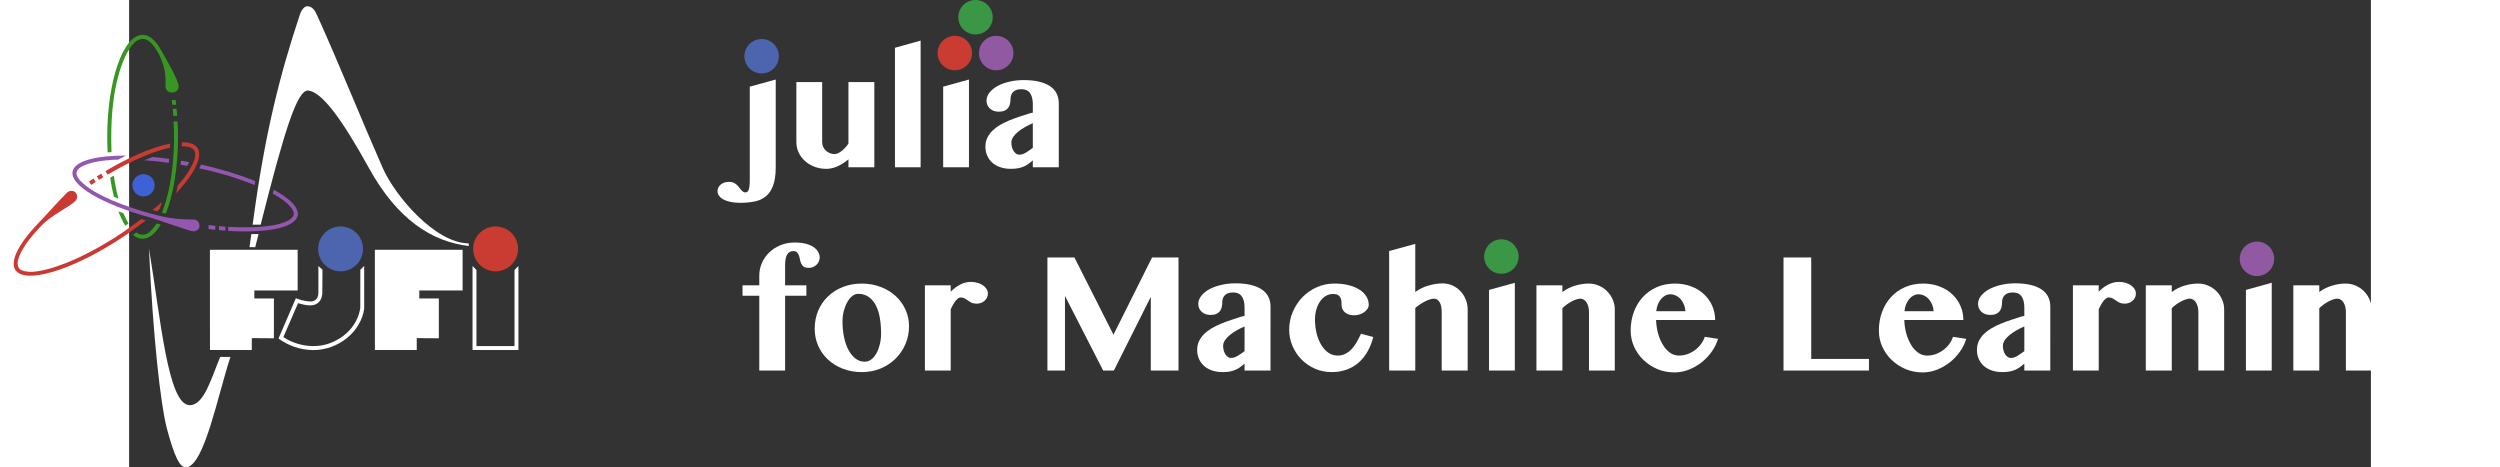 <?xml version="1.0" encoding="UTF-8" standalone="no"?>
<svg
   xmlns:dc="http://purl.org/dc/elements/1.1/"
   xmlns:cc="http://creativecommons.org/ns#"
   xmlns:rdf="http://www.w3.org/1999/02/22-rdf-syntax-ns#"
   xmlns:svg="http://www.w3.org/2000/svg"
   xmlns="http://www.w3.org/2000/svg"
   xmlns:sodipodi="http://sodipodi.sourceforge.net/DTD/sodipodi-0.dtd"
   xmlns:inkscape="http://www.inkscape.org/namespaces/inkscape"
   height="536.6"
   width="2869.909"
   id="svg3009"
   version="1.1"
   viewBox="-22.971 -24.668 476.124 99.276"
   sodipodi:docname="Julia-for-Machine-Learning-logo-dark.svg"
   inkscape:version="0.92.5 (2060ec1f9f, 2020-04-08)">
  <rect x="-22.971" y="-24.668" width="476.124" height="99.276" fill="#333333" stroke="none"/>
  <sodipodi:namedview
     pagecolor="#ffffff"
     bordercolor="#666666"
     borderopacity="1"
     objecttolerance="10"
     gridtolerance="10"
     guidetolerance="10"
     inkscape:pageopacity="0"
     inkscape:pageshadow="2"
     inkscape:window-width="1920"
     inkscape:window-height="976"
     id="namedview25"
     showgrid="false"
     fit-margin-top="0"
     fit-margin-left="0"
     fit-margin-right="0"
     fit-margin-bottom="0"
     inkscape:zoom="0.28916667"
     inkscape:cx="1014.6552"
     inkscape:cy="211.72211"
     inkscape:window-x="0"
     inkscape:window-y="27"
     inkscape:window-maximized="1"
     inkscape:current-layer="svg3009" />
  <defs
     id="defs2985">
    <style
       id="style2983">.cls-1{fill:#1a1a1a}</style>
  </defs>
  <g
     id="g1030">
    <flowRoot
       transform="matrix(0.185,0,0,0.185,117.018,-36.139)"
       style="font-style:normal;font-variant:normal;font-weight:normal;font-stretch:normal;font-size:40px;line-height:1.25;font-family:'Tamil MN';-inkscape-font-specification:'Tamil MN';letter-spacing:0px;word-spacing:0px;fill:#000000;fill-opacity:1;stroke:none"
       id="flowRoot29"
       xml:space="preserve"><flowRegion
         style="font-style:normal;font-variant:normal;font-weight:normal;font-stretch:normal;font-family:'Tamil MN';-inkscape-font-specification:'Tamil MN'"
         id="flowRegion31"><rect
           style="font-style:normal;font-variant:normal;font-weight:normal;font-stretch:normal;font-family:'Tamil MN';-inkscape-font-specification:'Tamil MN'"
           y="-652.45"
           x="-1289.914"
           height="636.311"
           width="1047.839"
           id="rect33" /></flowRegion><flowPara
         id="flowPara35" /></flowRoot>    <path
       inkscape:connector-curvature="0"
       id="path911"
       d="m -4.664,24.132 v -0.844 c -0.476,-0.042 -0.951,-0.097 -1.426,-0.159 v 0.844 c 0.475,0.061 0.962,0.116 1.426,0.159"
       style="fill:#9457b0;fill-opacity:1;fill-rule:evenodd;stroke:none;stroke-width:0.605" />
    <path
       inkscape:connector-curvature="0"
       id="path909"
       d="m -17.992,8.672 c -0.591,0.222 -1.17,0.454 -1.73,0.697 1.73,0.116 3.461,0.295 5.191,0.537 0.033,-0.274 0.054,-0.558 0.076,-0.832 -1.215,-0.159 -2.385,-0.295 -3.536,-0.402 z"
       style="fill:#9457b0;fill-opacity:1;fill-rule:evenodd;stroke:none;stroke-width:0.605" />
    <path
       inkscape:connector-curvature="0"
       id="path907"
       d="m -10.616,10.561 c 0.106,-0.18 0.201,-0.359 0.286,-0.537 0.031,-0.076 0.073,-0.159 0.116,-0.255 -0.591,-0.104 -1.17,-0.21 -1.74,-0.305 -0.021,0.274 -0.054,0.56 -0.076,0.834 0.465,0.083 0.94,0.177 1.414,0.263 z"
       style="fill:#9457b0;fill-opacity:1;fill-rule:evenodd;stroke:none;stroke-width:0.605" />
    <path
       inkscape:connector-curvature="0"
       id="path905"
       d="m -8.062,11.088 c 0.137,-0.263 0.253,-0.527 0.359,-0.801 4.335,0.96 8.271,2.184 11.521,3.503 -0.042,0.286 -0.094,0.569 -0.137,0.856 C 0.675,13.379 -2.468,12.428 -5.615,11.636 -6.426,11.448 -7.239,11.268 -8.062,11.088 Z"
       style="fill:#9457b0;fill-opacity:1;fill-rule:evenodd;stroke:none;stroke-width:0.605" />
    <path
       inkscape:connector-curvature="0"
       id="path903"
       d="m 7.533,16.47 c 0.076,-0.274 0.149,-0.56 0.222,-0.834 3.597,1.964 5.55,3.99 5.023,5.666 -0.801,2.48 -6.732,3.558 -14.71,3.061 V 23.507 c 2.355,0.137 4.707,0.149 7.061,-0.009 2.014,-0.211 4.146,-0.454 5.941,-1.457 0.695,-0.496 1.127,-0.95 0.853,-1.824 C 11.206,18.707 9.559,17.674 8.197,16.83 7.977,16.714 7.755,16.586 7.533,16.47 Z"
       style="fill:#9457b0;fill-opacity:1;fill-rule:evenodd;stroke:none;stroke-width:0.605" />
    <path
       inkscape:connector-curvature="0"
       id="path901"
       d="m -2.523,24.32 v -0.844 c -0.454,-0.033 -0.908,-0.074 -1.362,-0.116 v 0.844 c 0.454,0.042 0.919,0.085 1.362,0.116 z"
       style="fill:#9457b0;fill-opacity:1;fill-rule:evenodd;stroke:none;stroke-width:0.605" />
    <path
       inkscape:connector-curvature="0"
       id="path899"
       d="m 50.804,32.656 v 16.175 h 8.084 V 32.656 l 0.832,-0.832 V 49.665 H 49.972 V 31.823 Z"
       style="fill:#ffffff;fill-opacity:1;fill-rule:evenodd;stroke:none;stroke-width:0.605" />
    <path
       inkscape:connector-curvature="0"
       id="path897"
       d="m 54.868,32.962 c 2.626,0 4.77,-2.142 4.77,-4.77 0,-2.626 -2.144,-4.768 -4.77,-4.768 -2.629,0 -4.77,2.142 -4.77,4.768 0,2.628 2.142,4.77 4.77,4.77 z"
       style="fill:#ca3c32;fill-opacity:1;fill-rule:evenodd;stroke:none;stroke-width:0.605" />
    <path
       inkscape:connector-curvature="0"
       id="path895"
       d="m 30.062,29.216 h 16.965 v 6.975 h -9.2 v 3.366 h 4.158 v 6.774 l -4.696,-0.033 v 2.534 h -7.217 z"
       style="fill:#0065bd;fill-opacity:1;fill-rule:evenodd;stroke:none;stroke-width:0.605" />
    <path
       inkscape:connector-curvature="0"
       id="path893"
       d="m 29.237,49.665 -0.01,-21.281 H 47.861 V 37.023 H 38.661 v 1.7 h 4.155 v 8.453 l -4.694,-0.033 v 2.522 z"
       style="fill:#ffffff;fill-opacity:1;fill-rule:evenodd;stroke:none;stroke-width:0.605" />
    <path
       inkscape:connector-curvature="0"
       id="path891"
       d="m 26.958,31.802 -0.813,0.813 -0.019,8.186 c -0.645,3.758 -3.356,6.397 -6.902,7.579 -0.433,0.125 -0.917,0.253 -1.371,0.326 -2.218,0.338 -4.433,0 -6.479,-0.908 L 10.582,47.407 C 10.35,47.271 10.024,47.07 9.792,46.921 l 3.122,-7.196 c 1.561,0.433 3.662,1.024 4.738,-0.634 0.231,-0.433 0.347,-0.832 0.411,-1.319 l 0.033,-5.158 -0.865,-0.792 v 5.888 C 17.125,38.966 16.281,39.43 15.404,39.366 14.317,39.262 13.39,39.049 12.449,38.671 l -3.692,8.557 c 2.12,1.529 4.463,2.352 7.134,2.458 5.728,0.094 10.455,-4.082 11.067,-8.809 z"
       style="fill:#ffffff;fill-opacity:1;fill-rule:evenodd;stroke:none;stroke-width:0.605" />
    <path
       inkscape:connector-curvature="0"
       id="path889"
       d="M -4.969,29.216 H 11.995 v 6.975 H 2.796 v 3.366 h 4.158 v 6.774 l -4.697,-0.033 v 2.534 h -7.217 z"
       style="fill:#0065bd;fill-opacity:1;fill-rule:evenodd;stroke:none;stroke-width:0.605" />
    <path
       inkscape:connector-curvature="0"
       id="path887"
       d="m -5.795,49.665 -0.009,-21.281 H 12.83 V 37.023 H 3.63 v 1.7 h 4.155 v 8.453 l -4.695,-0.033 v 2.522 z"
       style="fill:#ffffff;fill-opacity:1;fill-rule:evenodd;stroke:none;stroke-width:0.605" />
    <path
       inkscape:connector-curvature="0"
       id="path885"
       d="m -18.751,28.089 c 2.459,14.802 4.009,33.121 8.578,33.289 3.165,0.128 4.695,-5.909 6.562,-10.244 h 2.165 c -2.692,8.155 -5.477,22.737 -9.275,23.455 -1.447,0.275 -2.66,-2.354 -4.231,-8.264 -1.319,-5.011 -2.955,-19.56 -3.799,-38.236 z"
       style="fill:#ffffff;fill-opacity:1;fill-rule:evenodd;stroke:none;stroke-width:0.605" />
    <path
       inkscape:connector-curvature="0"
       id="path883"
       d="m -19.902,17.049 c 1.297,0 2.364,-1.063 2.364,-2.373 0,-1.298 -1.066,-2.364 -2.364,-2.364 -1.307,0 -2.373,1.066 -2.373,2.364 0,1.31 1.066,2.373 2.373,2.373 z"
       style="fill:#3f61d7;fill-opacity:1;fill-rule:evenodd;stroke:none;stroke-width:0.605" />
    <path
       inkscape:connector-curvature="0"
       id="path881"
       d="m 21.947,32.962 c 2.626,0 4.768,-2.142 4.768,-4.77 0,-2.626 -2.142,-4.768 -4.768,-4.768 -2.629,0 -4.77,2.142 -4.77,4.768 0,2.628 2.142,4.77 4.77,4.77 z"
       style="fill:#4d64ae;fill-opacity:1;fill-rule:evenodd;stroke:none;stroke-width:0.605" />
    <path
       inkscape:connector-curvature="0"
       id="path879"
       d="m -30.536,13.251 0.463,0.728 c -0.305,0.201 -0.621,0.414 -0.929,0.612 -0.009,0 -0.009,0 -0.021,0 l -0.451,-0.716 c 0.305,-0.201 0.621,-0.411 0.939,-0.624 z"
       style="fill:#ca3a33;fill-opacity:1;fill-rule:evenodd;stroke:none;stroke-width:0.605" />
    <path
       inkscape:connector-curvature="0"
       id="path877"
       d="m -17.992,19.943 c 0.329,0.082 0.655,0.168 0.981,0.253 0.128,-0.107 0.454,-0.445 0.582,-0.549 0.201,-0.551 0.232,-0.846 0.402,-1.394 -0.634,0.582 -1.31,1.13 -1.964,1.69 z"
       style="fill:#ca3a33;fill-opacity:1;fill-rule:evenodd;stroke:none;stroke-width:0.605" />
    <path
       inkscape:connector-curvature="0"
       id="path875"
       d="m -11.756,5.55 c 1.236,-0.022 2.217,0.21 2.86,0.716 1.995,1.593 0.232,5.519 -4.073,10.089 0.116,-0.539 0.232,-1.066 0.326,-1.605 1.447,-1.636 2.796,-3.44 3.524,-5.475 0.393,-1.34 0.317,-2.238 -1.075,-2.735 -0.527,-0.094 -1.054,-0.137 -1.584,-0.137 0.011,-0.284 0.021,-0.57 0.021,-0.853 z"
       style="fill:#ca3a33;fill-opacity:1;fill-rule:evenodd;stroke:none;stroke-width:0.605" />
    <path
       inkscape:connector-curvature="0"
       id="path873"
       d="m -34.347,17.99 c 0.454,-0.465 0.454,-1.319 0,-1.772 -0.485,-0.487 -1.298,-0.454 -1.773,0 -1.688,1.624 -4.113,4.432 -6.077,6.457 -4.578,4.747 -6.531,8.862 -4.472,10.488 2.974,2.373 13.251,-1.236 23.255,-8.072 -0.011,0 -0.021,-0.012 -0.021,-0.012 0.716,-0.516 3.397,-2.437 4.021,-2.934 -0.317,-0.082 -0.655,-0.168 -0.972,-0.274 -0.506,0.381 -3.08,2.217 -3.588,2.577 0.012,0 0.012,0 0.012,0 -1.151,0.79 -2.321,1.539 -3.493,2.236 -3.851,2.331 -7.976,4.399 -12.303,5.676 -1.783,0.466 -4.113,1.066 -5.907,0.423 l -0.265,-0.127 -0.222,-0.147 c -1.392,-1.297 0.539,-4.221 1.298,-5.382 0.992,-1.402 2.132,-2.712 3.335,-3.945 2.142,-2.226 5.931,-3.926 7.174,-5.191 z"
       style="fill:#ca3a33;fill-opacity:1;fill-rule:evenodd;stroke:none;stroke-width:0.605" />
    <path
       inkscape:connector-curvature="0"
       id="path871"
       d="m -26.201,12.599 h -0.041 c 0,0 0,0.01 0.01,0.01 z"
       style="fill:#0065bd;fill-opacity:1;fill-rule:evenodd;stroke:none;stroke-width:0.605" />
    <path
       inkscape:connector-curvature="0"
       id="path869"
       d="M 2.606,27.814 2.984,25.048 H 4.517 L 3.819,27.833 Z"
       style="fill:#ffffff;fill-opacity:1;fill-rule:evenodd;stroke:none;stroke-width:0.605" />
    <path
       inkscape:connector-curvature="0"
       id="path867"
       d="M 49.18,27.58 C 41.278,26.663 33.965,21.884 27.982,11.048 22.179,0.538 18,-5.097 15.087,-5.435 12.723,-5.709 9.948,3.344 4.971,23.053 H 3.271 C 5.781,4.041 8.989,-8.6 13.241,-21.388 c 0.381,-1.182 0.993,-1.953 1.636,-1.953 0.992,0 1.593,0.792 2.099,1.953 4.761,10.54 9.139,21.524 13.939,32.436 2.586,5.843 11.058,15.889 18.223,15.974 z"
       style="fill:#ffffff;fill-opacity:1;fill-rule:evenodd;stroke:none;stroke-width:0.605" />
    <path
       inkscape:connector-curvature="0"
       id="path865"
       d="m -12.969,-2.407 h -0.822 c -0.043,-0.347 -0.085,-0.695 -0.128,-1.044 h 0.822 c 0.042,0.35 0.085,0.685 0.128,1.044 z"
       style="fill:#389723;fill-opacity:1;fill-rule:evenodd;stroke:none;stroke-width:0.605" />
    <path
       inkscape:connector-curvature="0"
       id="path863"
       d="m -25.23,17.536 c -0.326,-0.128 -0.643,-0.264 -0.96,-0.402 -0.316,-1.255 -0.591,-2.605 -0.801,-4.051 0.253,-0.159 0.516,-0.305 0.78,-0.454 0.222,1.657 0.539,3.314 0.981,4.907 z"
       style="fill:#389723;fill-opacity:1;fill-rule:evenodd;stroke:none;stroke-width:0.605" />
    <path
       inkscape:connector-curvature="0"
       id="path861"
       d="m -25.239,20.226 c 0.356,0.137 0.716,0.275 1.075,0.402 0.264,0.643 0.56,1.255 0.896,1.855 0.054,0.107 0.116,0.213 0.18,0.316 -0.231,0.171 -0.454,0.329 -0.685,0.497 -0.539,-0.856 -1.024,-1.889 -1.466,-3.071 z"
       style="fill:#389723;fill-opacity:1;fill-rule:evenodd;stroke:none;stroke-width:0.605" />
    <path
       inkscape:connector-curvature="0"
       id="path859"
       d="m -21.462,24.701 c -0.234,0.168 -0.475,0.347 -0.719,0.516 0.664,0.539 1.352,0.825 2.08,0.825 1.392,0 2.711,-1.109 3.839,-3.049 -0.296,-0.064 -0.591,-0.118 -0.887,-0.18 -0.421,0.674 -0.927,1.307 -1.572,1.877 l -0.295,0.191 -0.284,0.146 c -0.834,0.307 -1.55,0.107 -2.163,-0.326 z"
       style="fill:#389723;fill-opacity:1;fill-rule:evenodd;stroke:none;stroke-width:0.605" />
    <path
       inkscape:connector-curvature="0"
       id="path857"
       d="m -13.949,-5.023 c 0.728,0.064 1.435,-0.338 1.52,-1.298 0.009,-1.328 -3.388,-7.07 -4.085,-8.261 -1.033,-1.678 -2.289,-2.681 -3.586,-2.681 -4.137,0 -7.514,9.73 -7.514,21.653 0,1.127 0.021,2.236 0.085,3.311 0.275,-0.019 0.549,-0.04 0.823,-0.052 -0.211,-6.086 0.094,-12.471 2.09,-18.286 0.676,-1.835 2.394,-6.319 5.054,-5.709 0.992,0.35 1.72,1.215 2.299,2.123 0.222,0.336 0.433,0.707 0.624,1.044 1.401,3.049 1.423,4.146 1.423,6.909 0,0.698 0.57,1.246 1.267,1.246 z"
       style="fill:#389723;fill-opacity:1;fill-rule:evenodd;stroke:none;stroke-width:0.605" />
    <path
       inkscape:connector-curvature="0"
       id="path855"
       d="m -15.162,20.68 c -0.274,-0.064 -0.551,-0.116 -0.834,-0.179 0.052,-0.125 0.107,-0.265 0.168,-0.402 1.721,-4.652 2.269,-9.684 2.407,-14.622 0,-1.435 -0.021,-2.903 -0.094,-4.368 h 0.834 c 0.061,1.064 0.104,2.172 0.104,3.281 0,6.488 -1.003,12.313 -2.584,16.291 z"
       style="fill:#389723;fill-opacity:1;fill-rule:evenodd;stroke:none;stroke-width:0.605" />
    <path
       inkscape:connector-curvature="0"
       id="path853"
       d="m -13.59,-0.052 h 0.832 c -0.043,-0.518 -0.083,-1.014 -0.125,-1.51 h -0.823 c 0.041,0.506 0.083,1.002 0.116,1.51 z"
       style="fill:#389723;fill-opacity:1;fill-rule:evenodd;stroke:none;stroke-width:0.605" />
    <path
       inkscape:connector-curvature="0"
       id="path851"
       d="m -9.265,24.467 c -0.77,0 -7.28,-2.361 -9.053,-2.891 -10.403,-2.827 -17.558,-6.995 -16.599,-10.034 0.667,-2.09 5.066,-3.187 11.301,-3.165 -0.56,0.286 -1.118,0.57 -1.678,0.865 -0.369,0.012 -0.749,0.021 -1.118,0.033 -2.29,0.168 -4.749,0.411 -6.805,1.529 -1.224,0.853 -1.139,1.56 -0.305,2.702 1.825,2.026 4.484,3.26 6.909,4.368 2.754,1.149 5.614,2.12 8.495,2.9 3.449,0.929 5.709,1.182 8.852,1.182 0.579,0 1.054,0.381 1.203,0.908 0,0 0,0 0.01,0 v 0.021 c 0.021,0.107 0.033,0.222 0.033,0.338 0,0.104 -0.012,0.222 -0.033,0.326 0,0.475 -0.749,0.917 -1.213,0.917 z"
       style="fill:#9457b0;fill-opacity:1;fill-rule:evenodd;stroke:none;stroke-width:0.605" />
    <path
       inkscape:connector-curvature="0"
       id="path849"
       d="m -27.53,12.419 -0.463,-0.749 c 4.399,-2.617 9.41,-4.959 13.736,-5.836 0,0.021 0,0.043 0,0.064 0,0.253 -0.019,0.527 -0.04,0.801 -1.035,0.213 -2.068,0.529 -3.04,0.846 -3.43,1.222 -6.933,2.943 -10.193,4.874 z"
       style="fill:#ca3a33;fill-opacity:1;fill-rule:evenodd;stroke:none;stroke-width:0.605" />
    <path
       inkscape:connector-curvature="0"
       id="path14"
       d="m -28.912,12.218 0.466,0.749 c -0.307,0.189 -0.612,0.381 -0.908,0.56 l -0.475,-0.739 c 0.295,-0.189 0.6,-0.381 0.917,-0.57 z"
       style="fill:#ca3a33;fill-opacity:1;fill-rule:evenodd;stroke:none;stroke-width:0.605" />
    <path
       d="m 114.361,10.853 q 0,2.411 -0.556,3.878 -0.54,1.484 -1.535,2.293 -0.995,0.826 -2.395,1.096 -1.4,0.287 -3.103,0.287 -1.147,0 -2.04,-0.202 -0.894,-0.185 -1.501,-0.523 -0.607,-0.337 -0.911,-0.793 -0.32,-0.438 -0.32,-0.927 0,-0.86 0.675,-1.433 0.675,-0.573 1.838,-0.573 0.438,0 0.793,0.135 0.337,0.135 0.607,0.337 0.27,0.219 0.489,0.455 0.202,0.253 0.354,0.472 0.388,0.506 0.641,0.675 0.27,0.169 0.489,0.169 0.236,0 0.422,-0.118 0.185,-0.118 0.304,-0.422 0.118,-0.304 0.169,-0.809 0.068,-0.506 0.068,-1.298 V -6.262 l 5.514,-1.518 z M 108.611,-13.024 q 0,-0.556 0.219,-1.045 0.236,-0.489 0.641,-0.843 0.405,-0.371 0.944,-0.573 0.54,-0.219 1.147,-0.219 0.607,0 1.147,0.219 0.54,0.202 0.944,0.573 0.405,0.354 0.641,0.843 0.236,0.489 0.236,1.045 0,0.556 -0.236,1.045 -0.236,0.489 -0.641,0.843 -0.405,0.354 -0.944,0.573 -0.54,0.202 -1.147,0.202 -0.607,0 -1.147,-0.202 -0.54,-0.219 -0.944,-0.573 -0.405,-0.354 -0.641,-0.843 -0.219,-0.489 -0.219,-1.045 z"
       style="font-style:normal;font-variant:normal;font-weight:normal;font-stretch:normal;font-size:34.535px;line-height:1.25;font-family:'Tamil MN';-inkscape-font-specification:'Tamil MN';letter-spacing:0px;word-spacing:0px;fill:#ffffff;fill-opacity:1;stroke:none;stroke-width:0.185"
       id="path908"
       inkscape:connector-curvature="0" />
    <path
       d="m 124.226,-7.24 v 12.748 q 0,0.54 0.202,1.012 0.219,0.455 0.573,0.793 0.371,0.337 0.843,0.54 0.489,0.202 1.029,0.202 0.304,0 0.691,-0.169 0.388,-0.169 0.776,-0.472 0.405,-0.304 0.776,-0.708 0.388,-0.405 0.691,-0.894 V -7.24 h 5.497 V 10.853 h -5.497 V 9.167 q -1.079,0.927 -2.31,1.484 -1.214,0.54 -2.378,0.54 -1.349,0 -2.513,-0.438 -1.164,-0.455 -2.024,-1.214 -0.86,-0.776 -1.349,-1.804 -0.489,-1.045 -0.489,-2.226 v -12.748 z"
       style="font-style:normal;font-variant:normal;font-weight:normal;font-stretch:normal;font-size:34.535px;line-height:1.25;font-family:'Tamil MN';-inkscape-font-specification:'Tamil MN';letter-spacing:0px;word-spacing:0px;fill:#ffffff;fill-opacity:1;stroke:none;stroke-width:0.185"
       id="path910"
       inkscape:connector-curvature="0" />
    <path
       d="m 145.136,10.853 h -5.447 v -25.379 l 5.447,-1.518 z"
       style="font-style:normal;font-variant:normal;font-weight:normal;font-stretch:normal;font-size:34.535px;line-height:1.25;font-family:'Tamil MN';-inkscape-font-specification:'Tamil MN';letter-spacing:0px;word-spacing:0px;fill:#ffffff;fill-opacity:1;stroke:none;stroke-width:0.185"
       id="path912"
       inkscape:connector-curvature="0" />
    <path
       d="m 149.925,-6.262 5.48,-1.518 V 10.853 h -5.48 z m -0.236,-6.762 q 0,-0.556 0.219,-1.045 0.236,-0.489 0.641,-0.843 0.405,-0.371 0.944,-0.573 0.54,-0.219 1.147,-0.219 0.607,0 1.147,0.219 0.54,0.202 0.944,0.573 0.405,0.354 0.641,0.843 0.236,0.489 0.236,1.045 0,0.556 -0.236,1.045 -0.236,0.489 -0.641,0.843 -0.405,0.354 -0.944,0.573 -0.54,0.202 -1.147,0.202 -0.607,0 -1.147,-0.202 -0.54,-0.219 -0.944,-0.573 -0.405,-0.354 -0.641,-0.843 -0.219,-0.489 -0.219,-1.045 z"
       style="font-style:normal;font-variant:normal;font-weight:normal;font-stretch:normal;font-size:34.535px;line-height:1.25;font-family:'Tamil MN';-inkscape-font-specification:'Tamil MN';letter-spacing:0px;word-spacing:0px;fill:#ffffff;fill-opacity:1;stroke:none;stroke-width:0.185"
       id="path914"
       inkscape:connector-curvature="0" />
    <path
       d="m 168.963,1.495 q -0.793,0.337 -1.602,0.793 -0.809,0.438 -1.467,0.978 -0.658,0.523 -1.079,1.13 -0.405,0.59 -0.405,1.248 0,0.523 0.135,0.995 0.135,0.455 0.371,0.809 0.236,0.337 0.523,0.54 0.304,0.202 0.641,0.202 0.658,0 1.349,-0.405 0.708,-0.422 1.535,-1.045 z m 5.514,9.359 h -5.514 V 9.403 q -0.455,0.388 -0.894,0.708 -0.438,0.32 -0.978,0.573 -0.523,0.236 -1.197,0.371 -0.675,0.135 -1.602,0.135 -1.248,0 -2.26,-0.354 -0.995,-0.354 -1.703,-0.978 -0.691,-0.641 -1.062,-1.501 -0.371,-0.86 -0.371,-1.855 0,-1.045 0.388,-1.872 0.405,-0.843 1.079,-1.518 0.691,-0.675 1.602,-1.214 0.927,-0.54 1.973,-0.978 1.062,-0.438 2.192,-0.809 1.13,-0.371 2.226,-0.725 l 0.607,-0.135 V -2.552 q 0,-0.86 -0.185,-1.467 -0.169,-0.607 -0.489,-0.978 -0.304,-0.388 -0.759,-0.556 -0.438,-0.169 -0.995,-0.169 -0.658,0 -1.096,0.169 -0.438,0.169 -0.708,0.472 -0.27,0.287 -0.388,0.675 -0.118,0.388 -0.118,0.826 0,0.523 -0.118,0.995 -0.101,0.472 -0.388,0.843 -0.27,0.354 -0.759,0.573 -0.472,0.219 -1.231,0.219 -0.573,0 -1.062,-0.169 -0.472,-0.185 -0.809,-0.489 -0.337,-0.32 -0.54,-0.742 -0.185,-0.438 -0.185,-0.927 0,-0.944 0.641,-1.737 0.641,-0.809 1.72,-1.4 1.096,-0.59 2.513,-0.911 1.433,-0.337 3.018,-0.337 1.939,0 3.339,0.354 1.416,0.354 2.327,0.995 0.911,0.641 1.349,1.551 0.438,0.911 0.438,2.04 z"
       style="font-style:normal;font-variant:normal;font-weight:normal;font-stretch:normal;font-size:34.535px;line-height:1.25;font-family:'Tamil MN';-inkscape-font-specification:'Tamil MN';letter-spacing:0px;word-spacing:0px;fill:#ffffff;fill-opacity:1;stroke:none;stroke-width:0.185"
       id="path916"
       inkscape:connector-curvature="0" />
    <path
       d="m 116.351,35.928 h 4.519 v 2.209 h -4.519 v 15.885 h -5.48 V 38.138 h -3.558 v -2.209 h 3.558 v -2.074 q 0,-1.4 0.556,-2.664 0.556,-1.282 1.551,-2.243 1.012,-0.961 2.378,-1.535 1.383,-0.573 3.035,-0.573 1.383,0 2.395,0.27 1.012,0.27 1.653,0.725 0.641,0.438 0.944,1.012 0.32,0.556 0.32,1.147 0,0.455 -0.185,0.86 -0.169,0.405 -0.489,0.708 -0.32,0.304 -0.742,0.489 -0.422,0.169 -0.927,0.169 -0.691,0 -1.045,-0.253 -0.354,-0.27 -0.54,-0.658 -0.185,-0.405 -0.27,-0.86 -0.067,-0.472 -0.219,-0.86 -0.135,-0.405 -0.405,-0.658 -0.253,-0.27 -0.809,-0.27 -1.72,0 -1.72,2.968 z"
       style="font-style:normal;font-variant:normal;font-weight:normal;font-stretch:normal;font-size:34.535px;line-height:1.25;font-family:'Tamil MN';-inkscape-font-specification:'Tamil MN';letter-spacing:0px;word-spacing:0px;fill:#ffffff;fill-opacity:1;stroke:none;stroke-width:0.185"
       id="path918"
       inkscape:connector-curvature="0" />
    <path
       d="m 132.641,54.36 q -2.158,0 -3.996,-0.708 -1.838,-0.708 -3.17,-1.939 -1.332,-1.248 -2.091,-2.934 -0.742,-1.686 -0.742,-3.626 0,-2.091 0.742,-3.845 0.759,-1.771 2.091,-3.035 1.332,-1.282 3.153,-1.99 1.838,-0.725 3.996,-0.725 2.158,0 3.996,0.708 1.855,0.691 3.187,1.922 1.349,1.231 2.108,2.884 0.759,1.653 0.759,3.558 0,2.007 -0.759,3.777 -0.759,1.771 -2.108,3.103 -1.332,1.315 -3.17,2.091 -1.838,0.759 -3.996,0.759 z m 0.641,-2.209 q 0.759,0 1.383,-0.489 0.641,-0.489 1.096,-1.315 0.455,-0.826 0.708,-1.905 0.27,-1.079 0.27,-2.26 0,-1.737 -0.253,-3.271 -0.253,-1.535 -0.843,-2.681 -0.573,-1.147 -1.518,-1.821 -0.927,-0.675 -2.276,-0.675 -0.641,0 -1.248,0.489 -0.59,0.472 -1.045,1.282 -0.455,0.809 -0.742,1.872 -0.27,1.062 -0.27,2.226 0,1.754 0.32,3.305 0.32,1.551 0.927,2.715 0.624,1.164 1.501,1.855 0.877,0.675 1.99,0.675 z"
       style="font-style:normal;font-variant:normal;font-weight:normal;font-stretch:normal;font-size:34.535px;line-height:1.25;font-family:'Tamil MN';-inkscape-font-specification:'Tamil MN';letter-spacing:0px;word-spacing:0px;fill:#ffffff;fill-opacity:1;stroke:none;stroke-width:0.185"
       id="path920"
       inkscape:connector-curvature="0" />
    <path
       d="m 151.527,54.022 h -5.48 V 35.928 h 5.48 v 1.349 q 0.911,-0.927 2.007,-1.501 1.096,-0.573 2.327,-0.573 0.742,0 1.383,0.202 0.658,0.185 1.13,0.523 0.489,0.337 0.759,0.776 0.287,0.438 0.287,0.944 0,0.489 -0.185,0.894 -0.185,0.388 -0.523,0.675 -0.32,0.287 -0.759,0.455 -0.422,0.152 -0.911,0.152 -0.658,0 -1.079,-0.202 -0.422,-0.202 -0.759,-0.455 -0.337,-0.253 -0.708,-0.455 -0.354,-0.202 -0.877,-0.202 -0.27,0 -0.556,0.219 -0.27,0.202 -0.54,0.556 -0.27,0.337 -0.523,0.793 -0.253,0.455 -0.472,0.927 z"
       style="font-style:normal;font-variant:normal;font-weight:normal;font-stretch:normal;font-size:34.535px;line-height:1.25;font-family:'Tamil MN';-inkscape-font-specification:'Tamil MN';letter-spacing:0px;word-spacing:0px;fill:#ffffff;fill-opacity:1;stroke:none;stroke-width:0.185"
       id="path922"
       inkscape:connector-curvature="0" />
    <path
       d="m 172.066,30.01 h 5.733 l 8.297,16.408 8.195,-16.408 h 5.615 V 54.022 H 194.021 V 38.374 l -7.841,15.649 h -2.276 l -8.111,-15.834 v 15.834 h -3.727 z"
       style="font-style:normal;font-variant:normal;font-weight:normal;font-stretch:normal;font-size:34.535px;line-height:1.25;font-family:'Tamil MN';-inkscape-font-specification:'Tamil MN';letter-spacing:0px;word-spacing:0px;fill:#ffffff;fill-opacity:1;stroke:none;stroke-width:0.185"
       id="path924"
       inkscape:connector-curvature="0" />
    <path
       d="m 213.936,44.663 q -0.793,0.337 -1.602,0.793 -0.809,0.438 -1.467,0.978 -0.658,0.523 -1.079,1.13 -0.405,0.59 -0.405,1.248 0,0.523 0.135,0.995 0.135,0.455 0.371,0.809 0.236,0.337 0.523,0.54 0.304,0.202 0.641,0.202 0.658,0 1.349,-0.405 0.708,-0.422 1.535,-1.045 z m 5.514,9.359 h -5.514 V 52.572 q -0.455,0.388 -0.894,0.708 -0.438,0.32 -0.978,0.573 -0.523,0.236 -1.197,0.371 -0.675,0.135 -1.602,0.135 -1.248,0 -2.26,-0.354 -0.995,-0.354 -1.703,-0.978 -0.691,-0.641 -1.062,-1.501 -0.371,-0.86 -0.371,-1.855 0,-1.045 0.388,-1.872 0.405,-0.843 1.079,-1.518 0.691,-0.675 1.602,-1.214 0.927,-0.54 1.973,-0.978 1.062,-0.438 2.192,-0.809 1.13,-0.371 2.226,-0.725 l 0.607,-0.135 v -1.804 q 0,-0.86 -0.185,-1.467 -0.169,-0.607 -0.489,-0.978 -0.304,-0.388 -0.759,-0.556 -0.438,-0.169 -0.995,-0.169 -0.658,0 -1.096,0.169 -0.438,0.169 -0.708,0.472 -0.27,0.287 -0.388,0.675 -0.118,0.388 -0.118,0.826 0,0.523 -0.118,0.995 -0.101,0.472 -0.388,0.843 -0.27,0.354 -0.759,0.573 -0.472,0.219 -1.231,0.219 -0.573,0 -1.062,-0.169 -0.472,-0.185 -0.809,-0.489 -0.337,-0.32 -0.54,-0.742 -0.185,-0.438 -0.185,-0.927 0,-0.944 0.641,-1.737 0.641,-0.809 1.72,-1.4 1.096,-0.59 2.513,-0.911 1.433,-0.337 3.018,-0.337 1.939,0 3.339,0.354 1.416,0.354 2.327,0.995 0.911,0.641 1.349,1.551 0.438,0.911 0.438,2.04 z"
       style="font-style:normal;font-variant:normal;font-weight:normal;font-stretch:normal;font-size:34.535px;line-height:1.25;font-family:'Tamil MN';-inkscape-font-specification:'Tamil MN';letter-spacing:0px;word-spacing:0px;fill:#ffffff;fill-opacity:1;stroke:none;stroke-width:0.185"
       id="path926"
       inkscape:connector-curvature="0" />
    <path
       d="m 232.755,37.767 q -0.877,0 -1.602,0.438 -0.708,0.438 -1.214,1.197 -0.506,0.742 -0.776,1.737 -0.27,0.978 -0.27,2.074 0,1.518 0.337,2.9 0.354,1.383 0.978,2.445 0.624,1.045 1.501,1.669 0.894,0.624 1.99,0.624 0.911,0 1.636,-0.371 0.742,-0.371 1.332,-0.995 0.607,-0.641 1.079,-1.484 0.489,-0.843 0.911,-1.787 l 2.614,0.691 q -0.455,1.771 -1.265,3.17 -0.809,1.383 -1.939,2.344 -1.113,0.944 -2.546,1.45 -1.416,0.489 -3.086,0.489 -1.872,0 -3.524,-0.708 -1.636,-0.725 -2.867,-1.956 -1.214,-1.231 -1.922,-2.867 -0.708,-1.636 -0.708,-3.474 0,-2.007 0.759,-3.777 0.759,-1.787 2.057,-3.12 1.298,-1.349 3.052,-2.125 1.754,-0.776 3.727,-0.776 1.669,0 3.018,0.337 1.349,0.337 2.293,0.944 0.961,0.607 1.467,1.433 0.523,0.826 0.523,1.787 0,0.455 -0.27,0.86 -0.27,0.405 -0.708,0.725 -0.438,0.304 -1.012,0.489 -0.556,0.169 -1.13,0.169 -0.658,0 -1.147,-0.185 -0.489,-0.185 -0.826,-0.472 -0.337,-0.304 -0.506,-0.691 -0.169,-0.388 -0.169,-0.793 0,-0.405 -0.034,-0.826 -0.034,-0.438 -0.202,-0.776 -0.169,-0.354 -0.54,-0.573 -0.354,-0.219 -1.012,-0.219 z"
       style="font-style:normal;font-variant:normal;font-weight:normal;font-stretch:normal;font-size:34.535px;line-height:1.25;font-family:'Tamil MN';-inkscape-font-specification:'Tamil MN';letter-spacing:0px;word-spacing:0px;fill:#ffffff;fill-opacity:1;stroke:none;stroke-width:0.185"
       id="path928"
       inkscape:connector-curvature="0" />
    <path
       d="m 255.807,41.628 q 0,-1.4 -0.455,-2.125 -0.455,-0.742 -1.18,-0.742 -0.337,0 -0.826,0.152 -0.472,0.135 -1.029,0.405 -0.54,0.27 -1.096,0.641 -0.556,0.354 -1.029,0.776 v 13.288 h -5.548 V 28.644 l 5.548,-1.518 v 10.219 q 1.265,-0.927 2.816,-1.366 1.551,-0.455 3.018,-0.455 1.096,0 2.057,0.438 0.978,0.438 1.686,1.197 0.725,0.742 1.13,1.754 0.422,1.012 0.422,2.158 v 12.951 h -5.514 z"
       style="font-style:normal;font-variant:normal;font-weight:normal;font-stretch:normal;font-size:34.535px;line-height:1.25;font-family:'Tamil MN';-inkscape-font-specification:'Tamil MN';letter-spacing:0px;word-spacing:0px;fill:#ffffff;fill-opacity:1;stroke:none;stroke-width:0.185"
       id="path930"
       inkscape:connector-curvature="0" />
    <path
       d="m 265.857,36.907 5.48,-1.518 v 18.633 h -5.48 z m -0.236,-6.762 q 0,-0.556 0.219,-1.045 0.236,-0.489 0.641,-0.843 0.405,-0.371 0.944,-0.573 0.54,-0.219 1.147,-0.219 0.607,0 1.147,0.219 0.54,0.202 0.944,0.573 0.405,0.354 0.641,0.843 0.236,0.489 0.236,1.045 0,0.556 -0.236,1.045 -0.236,0.489 -0.641,0.843 -0.405,0.354 -0.944,0.573 -0.54,0.202 -1.147,0.202 -0.607,0 -1.147,-0.202 -0.54,-0.219 -0.944,-0.573 -0.405,-0.354 -0.641,-0.843 -0.219,-0.489 -0.219,-1.045 z"
       style="font-style:normal;font-variant:normal;font-weight:normal;font-stretch:normal;font-size:34.535px;line-height:1.25;font-family:'Tamil MN';-inkscape-font-specification:'Tamil MN';letter-spacing:0px;word-spacing:0px;fill:#ffffff;fill-opacity:1;stroke:none;stroke-width:0.185"
       id="path932"
       inkscape:connector-curvature="0" />
    <path
       d="m 287.087,41.628 q 0,-0.691 -0.152,-1.231 -0.152,-0.54 -0.405,-0.894 -0.253,-0.371 -0.59,-0.556 -0.32,-0.185 -0.675,-0.185 -0.354,0 -0.826,0.152 -0.455,0.135 -0.961,0.405 -0.506,0.253 -1.029,0.624 -0.523,0.371 -1.012,0.826 v 13.254 h -5.514 V 35.928 h 5.514 v 1.416 q 1.265,-0.927 2.715,-1.349 1.45,-0.438 2.9,-0.438 1.113,0 2.108,0.438 1.012,0.422 1.754,1.18 0.759,0.742 1.197,1.754 0.455,0.995 0.455,2.142 v 12.951 h -5.48 z"
       style="font-style:normal;font-variant:normal;font-weight:normal;font-stretch:normal;font-size:34.535px;line-height:1.25;font-family:'Tamil MN';-inkscape-font-specification:'Tamil MN';letter-spacing:0px;word-spacing:0px;fill:#ffffff;fill-opacity:1;stroke:none;stroke-width:0.185"
       id="path934"
       inkscape:connector-curvature="0" />
    <path
       d="m 305.248,54.427 q -1.939,0 -3.642,-0.708 -1.686,-0.725 -2.951,-1.939 -1.265,-1.214 -1.99,-2.816 -0.725,-1.619 -0.725,-3.406 0,-2.142 0.675,-3.963 0.675,-1.838 1.905,-3.17 1.231,-1.349 2.968,-2.108 1.737,-0.759 3.862,-0.759 1.889,0 3.457,0.607 1.585,0.59 2.698,1.653 1.13,1.045 1.754,2.462 0.624,1.4 0.624,3.018 H 301.336 q 0.051,1.501 0.422,2.867 0.388,1.366 1.029,2.411 0.641,1.045 1.501,1.669 0.86,0.607 1.905,0.607 0.911,0 1.787,-0.304 0.877,-0.32 1.619,-0.86 0.742,-0.556 1.282,-1.282 0.54,-0.725 0.793,-1.535 l 2.816,0.422 q -0.422,1.467 -1.366,2.766 -0.927,1.298 -2.175,2.276 -1.248,0.961 -2.732,1.535 -1.467,0.556 -2.968,0.556 z m 2.327,-13.001 q -0.068,-0.809 -0.354,-1.467 -0.27,-0.658 -0.708,-1.13 -0.422,-0.472 -0.995,-0.725 -0.556,-0.27 -1.214,-0.27 -0.506,0 -0.995,0.253 -0.489,0.253 -0.894,0.725 -0.405,0.472 -0.691,1.147 -0.27,0.658 -0.354,1.467 z"
       style="font-style:normal;font-variant:normal;font-weight:normal;font-stretch:normal;font-size:34.535px;line-height:1.25;font-family:'Tamil MN';-inkscape-font-specification:'Tamil MN';letter-spacing:0px;word-spacing:0px;fill:#ffffff;fill-opacity:1;stroke:none;stroke-width:0.185"
       id="path936"
       inkscape:connector-curvature="0" />
    <path
       d="m 328.401,30.01 h 5.885 v 21.551 h 12.259 v 2.462 h -18.144 z"
       style="font-style:normal;font-variant:normal;font-weight:normal;font-stretch:normal;font-size:34.535px;line-height:1.25;font-family:'Tamil MN';-inkscape-font-specification:'Tamil MN';letter-spacing:0px;word-spacing:0px;fill:#ffffff;fill-opacity:1;stroke:none;stroke-width:0.185"
       id="path938"
       inkscape:connector-curvature="0" />
    <path
       d="m 357.962,54.427 q -1.939,0 -3.642,-0.708 -1.686,-0.725 -2.951,-1.939 -1.265,-1.214 -1.99,-2.816 -0.725,-1.619 -0.725,-3.406 0,-2.142 0.675,-3.963 0.675,-1.838 1.905,-3.17 1.231,-1.349 2.968,-2.108 1.737,-0.759 3.862,-0.759 1.889,0 3.457,0.607 1.585,0.59 2.698,1.653 1.13,1.045 1.754,2.462 0.624,1.4 0.624,3.018 h -12.546 q 0.051,1.501 0.422,2.867 0.388,1.366 1.029,2.411 0.641,1.045 1.501,1.669 0.86,0.607 1.905,0.607 0.911,0 1.787,-0.304 0.877,-0.32 1.619,-0.86 0.742,-0.556 1.282,-1.282 0.54,-0.725 0.793,-1.535 l 2.816,0.422 q -0.422,1.467 -1.366,2.766 -0.927,1.298 -2.175,2.276 -1.248,0.961 -2.732,1.535 -1.467,0.556 -2.968,0.556 z m 2.327,-13.001 q -0.068,-0.809 -0.354,-1.467 -0.27,-0.658 -0.708,-1.13 -0.422,-0.472 -0.995,-0.725 -0.556,-0.27 -1.214,-0.27 -0.506,0 -0.995,0.253 -0.489,0.253 -0.894,0.725 -0.405,0.472 -0.691,1.147 -0.27,0.658 -0.354,1.467 z"
       style="font-style:normal;font-variant:normal;font-weight:normal;font-stretch:normal;font-size:34.535px;line-height:1.25;font-family:'Tamil MN';-inkscape-font-specification:'Tamil MN';letter-spacing:0px;word-spacing:0px;fill:#ffffff;fill-opacity:1;stroke:none;stroke-width:0.185"
       id="path940"
       inkscape:connector-curvature="0" />
    <path
       d="m 379.546,44.663 q -0.793,0.337 -1.602,0.793 -0.809,0.438 -1.467,0.978 -0.658,0.523 -1.079,1.13 -0.405,0.59 -0.405,1.248 0,0.523 0.135,0.995 0.135,0.455 0.371,0.809 0.236,0.337 0.523,0.54 0.304,0.202 0.641,0.202 0.658,0 1.349,-0.405 0.708,-0.422 1.535,-1.045 z m 5.514,9.359 h -5.514 V 52.572 q -0.455,0.388 -0.894,0.708 -0.438,0.32 -0.978,0.573 -0.523,0.236 -1.197,0.371 -0.675,0.135 -1.602,0.135 -1.248,0 -2.26,-0.354 -0.995,-0.354 -1.703,-0.978 -0.691,-0.641 -1.062,-1.501 -0.371,-0.86 -0.371,-1.855 0,-1.045 0.388,-1.872 0.405,-0.843 1.079,-1.518 0.691,-0.675 1.602,-1.214 0.927,-0.54 1.973,-0.978 1.062,-0.438 2.192,-0.809 1.13,-0.371 2.226,-0.725 l 0.607,-0.135 v -1.804 q 0,-0.86 -0.185,-1.467 -0.169,-0.607 -0.489,-0.978 -0.304,-0.388 -0.759,-0.556 -0.438,-0.169 -0.995,-0.169 -0.658,0 -1.096,0.169 -0.438,0.169 -0.708,0.472 -0.27,0.287 -0.388,0.675 -0.118,0.388 -0.118,0.826 0,0.523 -0.118,0.995 -0.101,0.472 -0.388,0.843 -0.27,0.354 -0.759,0.573 -0.472,0.219 -1.231,0.219 -0.573,0 -1.062,-0.169 -0.472,-0.185 -0.809,-0.489 -0.337,-0.32 -0.54,-0.742 -0.185,-0.438 -0.185,-0.927 0,-0.944 0.641,-1.737 0.641,-0.809 1.72,-1.4 1.096,-0.59 2.513,-0.911 1.433,-0.337 3.018,-0.337 1.939,0 3.339,0.354 1.416,0.354 2.327,0.995 0.911,0.641 1.349,1.551 0.438,0.911 0.438,2.04 z"
       style="font-style:normal;font-variant:normal;font-weight:normal;font-stretch:normal;font-size:34.535px;line-height:1.25;font-family:'Tamil MN';-inkscape-font-specification:'Tamil MN';letter-spacing:0px;word-spacing:0px;fill:#ffffff;fill-opacity:1;stroke:none;stroke-width:0.185"
       id="path942"
       inkscape:connector-curvature="0" />
    <path
       d="M 395.346,54.022 H 389.866 V 35.928 h 5.48 v 1.349 q 0.911,-0.927 2.007,-1.501 1.096,-0.573 2.327,-0.573 0.742,0 1.383,0.202 0.658,0.185 1.13,0.523 0.489,0.337 0.759,0.776 0.287,0.438 0.287,0.944 0,0.489 -0.185,0.894 -0.185,0.388 -0.523,0.675 -0.32,0.287 -0.759,0.455 -0.422,0.152 -0.911,0.152 -0.658,0 -1.079,-0.202 -0.422,-0.202 -0.759,-0.455 -0.337,-0.253 -0.708,-0.455 -0.354,-0.202 -0.877,-0.202 -0.27,0 -0.556,0.219 -0.27,0.202 -0.54,0.556 -0.27,0.337 -0.523,0.793 -0.253,0.455 -0.472,0.927 z"
       style="font-style:normal;font-variant:normal;font-weight:normal;font-stretch:normal;font-size:34.535px;line-height:1.25;font-family:'Tamil MN';-inkscape-font-specification:'Tamil MN';letter-spacing:0px;word-spacing:0px;fill:#ffffff;fill-opacity:1;stroke:none;stroke-width:0.185"
       id="path944"
       inkscape:connector-curvature="0" />
    <path
       d="m 416.509,41.628 q 0,-0.691 -0.152,-1.231 -0.152,-0.54 -0.405,-0.894 -0.253,-0.371 -0.59,-0.556 -0.32,-0.185 -0.675,-0.185 -0.354,0 -0.826,0.152 -0.455,0.135 -0.961,0.405 -0.506,0.253 -1.029,0.624 -0.523,0.371 -1.012,0.826 v 13.254 h -5.514 V 35.928 h 5.514 v 1.416 q 1.265,-0.927 2.715,-1.349 1.45,-0.438 2.9,-0.438 1.113,0 2.108,0.438 1.012,0.422 1.754,1.18 0.759,0.742 1.197,1.754 0.455,0.995 0.455,2.142 v 12.951 h -5.48 z"
       style="font-style:normal;font-variant:normal;font-weight:normal;font-stretch:normal;font-size:34.535px;line-height:1.25;font-family:'Tamil MN';-inkscape-font-specification:'Tamil MN';letter-spacing:0px;word-spacing:0px;fill:#ffffff;fill-opacity:1;stroke:none;stroke-width:0.185"
       id="path946"
       inkscape:connector-curvature="0" />
    <path
       d="m 426.61,36.907 5.48,-1.518 v 18.633 h -5.48 z m -0.236,-6.762 q 0,-0.556 0.219,-1.045 0.236,-0.489 0.641,-0.843 0.405,-0.371 0.944,-0.573 0.54,-0.219 1.147,-0.219 0.607,0 1.147,0.219 0.54,0.202 0.944,0.573 0.405,0.354 0.641,0.843 0.236,0.489 0.236,1.045 0,0.556 -0.236,1.045 -0.236,0.489 -0.641,0.843 -0.405,0.354 -0.944,0.573 -0.54,0.202 -1.147,0.202 -0.607,0 -1.147,-0.202 -0.54,-0.219 -0.944,-0.573 -0.405,-0.354 -0.641,-0.843 -0.219,-0.489 -0.219,-1.045 z"
       style="font-style:normal;font-variant:normal;font-weight:normal;font-stretch:normal;font-size:34.535px;line-height:1.25;font-family:'Tamil MN';-inkscape-font-specification:'Tamil MN';letter-spacing:0px;word-spacing:0px;fill:#ffffff;fill-opacity:1;stroke:none;stroke-width:0.185"
       id="path948"
       inkscape:connector-curvature="0" />
    <path
       d="m 447.84,41.628 q 0,-0.691 -0.152,-1.231 -0.152,-0.54 -0.405,-0.894 -0.253,-0.371 -0.59,-0.556 -0.32,-0.185 -0.675,-0.185 -0.354,0 -0.826,0.152 -0.455,0.135 -0.961,0.405 -0.506,0.253 -1.029,0.624 -0.523,0.371 -1.012,0.826 v 13.254 h -5.514 V 35.928 h 5.514 v 1.416 q 1.265,-0.927 2.715,-1.349 1.45,-0.438 2.9,-0.438 1.113,0 2.108,0.438 1.012,0.422 1.754,1.18 0.759,0.742 1.197,1.754 0.455,0.995 0.455,2.142 v 12.951 h -5.48 z"
       style="font-style:normal;font-variant:normal;font-weight:normal;font-stretch:normal;font-size:34.535px;line-height:1.25;font-family:'Tamil MN';-inkscape-font-specification:'Tamil MN';letter-spacing:0px;word-spacing:0px;fill:#ffffff;fill-opacity:1;stroke:none;stroke-width:0.185"
       id="path950"
       inkscape:connector-curvature="0" />
    <path
       d="m 477.553,37.126 v 1.905 h -3.322 q 0.438,0.675 0.708,1.45 0.27,0.776 0.27,1.686 0,1.501 -0.691,2.681 -0.675,1.18 -1.905,1.99 -1.231,0.809 -2.951,1.248 -1.703,0.422 -3.777,0.422 -0.59,0 -1.231,-0.067 -0.641,-0.084 -1.164,-0.185 -0.354,0.287 -0.573,0.691 -0.202,0.388 -0.202,0.826 0,0.135 0.068,0.253 0.084,0.118 0.371,0.236 0.287,0.101 0.826,0.202 0.556,0.084 1.484,0.169 0.927,0.084 2.31,0.169 1.4,0.067 3.356,0.135 1.804,0.067 3.035,0.388 1.231,0.304 1.973,0.826 0.759,0.506 1.079,1.214 0.337,0.691 0.337,1.551 0,1.518 -0.809,2.749 -0.809,1.231 -2.327,2.091 -1.518,0.86 -3.71,1.332 -2.192,0.472 -4.941,0.472 -2.479,0 -4.334,-0.27 -1.855,-0.253 -3.103,-0.742 -1.231,-0.472 -1.855,-1.147 -0.607,-0.675 -0.607,-1.501 0,-0.607 0.354,-1.197 0.354,-0.59 0.911,-1.18 0.573,-0.573 1.282,-1.13 0.725,-0.556 1.467,-1.113 -1.046,-0.354 -1.686,-0.877 -0.624,-0.54 -0.624,-1.214 0,-0.472 0.287,-0.978 0.287,-0.506 0.776,-0.995 0.506,-0.489 1.164,-0.927 0.658,-0.438 1.416,-0.776 -0.894,-0.405 -1.602,-0.894 -0.708,-0.489 -1.214,-1.113 -0.489,-0.624 -0.759,-1.4 -0.27,-0.776 -0.27,-1.754 0,-1.535 0.675,-2.732 0.691,-1.197 1.889,-2.024 1.197,-0.826 2.816,-1.248 1.636,-0.422 3.524,-0.422 0.894,0 1.754,0.101 0.877,0.084 1.636,0.253 0.759,0.169 1.349,0.388 0.607,0.202 0.961,0.455 z m -7.082,17.116 q -1.231,0 -2.462,-0.051 -1.231,-0.034 -2.344,-0.101 -1.096,-0.067 -1.99,-0.135 -0.894,-0.084 -1.45,-0.152 -0.59,0.472 -0.911,1.147 -0.304,0.691 -0.304,1.349 0,0.506 0.388,0.961 0.388,0.472 1.164,0.826 0.776,0.354 1.922,0.556 1.164,0.219 2.698,0.219 1.669,0 2.985,-0.253 1.315,-0.236 2.226,-0.624 0.927,-0.388 1.4,-0.877 0.489,-0.489 0.489,-0.978 0,-0.489 -0.27,-0.86 -0.27,-0.354 -0.776,-0.59 -0.489,-0.219 -1.197,-0.337 -0.691,-0.101 -1.568,-0.101 z m -3.963,-7.167 q 0.607,0 1.164,-0.337 0.573,-0.337 1.012,-0.911 0.455,-0.573 0.708,-1.298 0.27,-0.742 0.27,-1.535 0,-1.164 -0.304,-2.192 -0.304,-1.029 -0.826,-1.787 -0.523,-0.776 -1.214,-1.214 -0.691,-0.455 -1.467,-0.455 -0.742,0 -1.265,0.354 -0.523,0.354 -0.877,0.961 -0.337,0.59 -0.506,1.383 -0.152,0.793 -0.152,1.686 0,1.079 0.236,2.057 0.253,0.961 0.708,1.703 0.455,0.725 1.096,1.164 0.641,0.422 1.416,0.422 z"
       style="font-style:normal;font-variant:normal;font-weight:normal;font-stretch:normal;font-size:34.535px;line-height:1.25;font-family:'Tamil MN';-inkscape-font-specification:'Tamil MN';letter-spacing:0px;word-spacing:0px;fill:#ffffff;fill-opacity:1;stroke:none;stroke-width:0.185"
       id="path952"
       inkscape:connector-curvature="0" />
    <path
       d="m 152.396,-9.739 a 3.657,3.657 0 1 1 3.661,-3.657 3.661,3.661 0 0 1 -3.661,3.657 z"
       id="path13-3"
       inkscape:connector-curvature="0"
       style="fill:#ca3c32;stroke-width:0.411" />
    <path
       d="m 161.185,-9.739 a 3.657,3.657 0 1 1 3.661,-3.657 3.661,3.661 0 0 1 -3.661,3.657 z"
       id="path25-5"
       inkscape:connector-curvature="0"
       style="fill:#9259a3;stroke-width:0.411" />
    <path
       d="m 156.793,-17.353 a 3.657,3.657 0 1 1 3.657,-3.657 3.653,3.653 0 0 1 -3.657,3.657 z"
       id="path31-6"
       inkscape:connector-curvature="0"
       style="fill:#399746;stroke-width:0.411" />
    <path
       d="m 111.369,-9.068 a 3.657,3.657 0 1 1 3.657,-3.657 3.661,3.661 0 0 1 -3.657,3.657 z"
       id="path19-9"
       inkscape:connector-curvature="0"
       style="fill:#4d64ae;stroke-width:0.411" />
    <path
       d="m 268.481,33.477 a 3.657,3.657 0 1 1 3.657,-3.657 3.661,3.661 0 0 1 -3.657,3.657 z"
       id="path19-9-6"
       inkscape:connector-curvature="0"
       style="fill:#399746;fill-opacity:1;stroke-width:0.411" />
    <path
       d="m 428.949,33.959 a 3.657,3.657 0 1 1 3.661,-3.657 3.661,3.661 0 0 1 -3.661,3.657 z"
       id="path25-5-9"
       inkscape:connector-curvature="0"
       style="fill:#9259a3;fill-opacity:1;stroke-width:0.411" />
  </g>
</svg>
